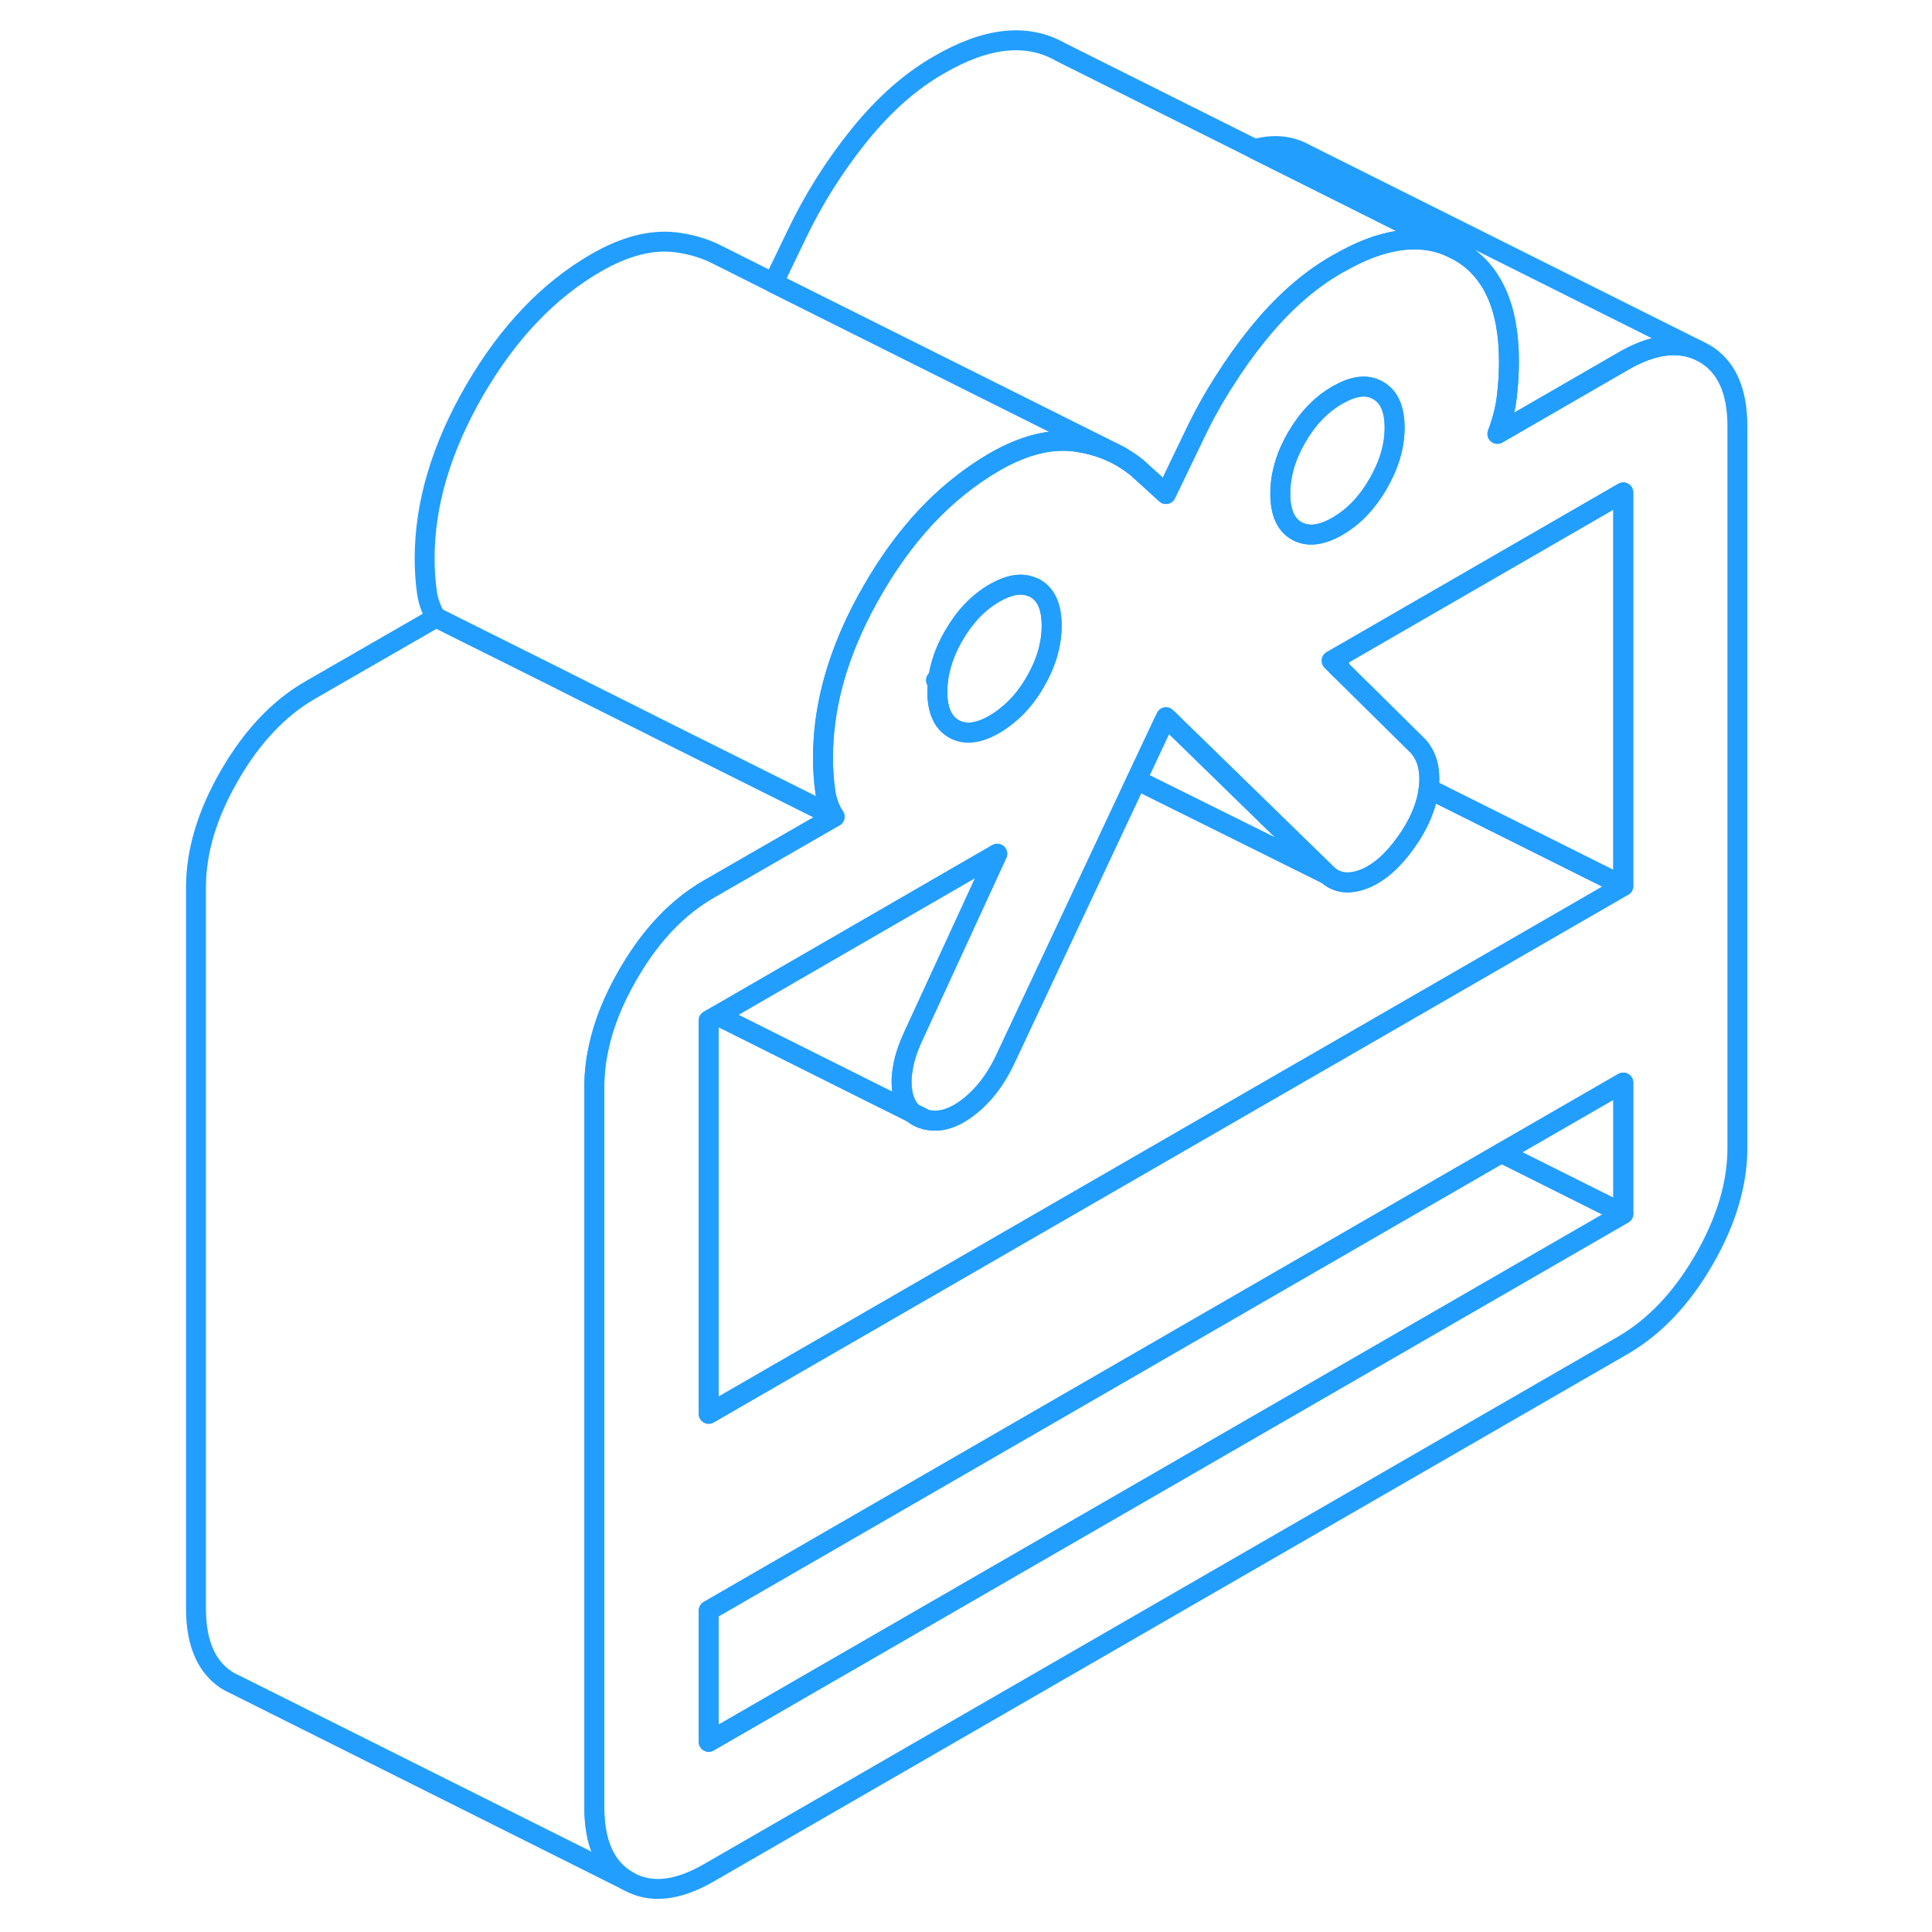 <svg width="48" height="48" viewBox="0 0 82 97" fill="none" xmlns="http://www.w3.org/2000/svg" stroke-width="1px" stroke-linecap="round" stroke-linejoin="round"><path d="M38.33 55.883C38.51 56.043 38.73 56.153 38.99 56.213L38.33 55.883Z" stroke="#229EFF" stroke-linejoin="round"/><path d="M59.359 33.173L59.729 33.543V32.963L59.359 33.173Z" stroke="#229EFF" stroke-linejoin="round"/><path d="M78.05 17.733L77.67 17.543C76.62 17.133 75.39 17.323 74 18.133L67.68 21.783C67.92 21.153 68.08 20.533 68.15 19.943C68.22 19.353 68.26 18.763 68.26 18.153C68.26 15.413 67.42 13.563 65.75 12.613L65.22 12.353C63.67 11.713 61.84 11.993 59.73 13.213C59.7 13.223 59.68 13.233 59.65 13.253C58.21 14.073 56.87 15.263 55.63 16.803C55.04 17.533 54.5 18.293 54 19.083C53.43 19.963 52.92 20.883 52.47 21.833L51.04 24.803L49.6 23.493C49.24 23.203 48.86 22.953 48.45 22.753L48.32 22.693C47.74 22.423 47.09 22.253 46.41 22.163C45.19 22.023 43.87 22.363 42.43 23.193C41.81 23.553 41.21 23.963 40.63 24.433C39 25.733 37.57 27.453 36.33 29.593C36.13 29.933 35.95 30.273 35.77 30.613C34.47 33.143 33.82 35.613 33.82 38.033C33.82 38.643 33.86 39.193 33.93 39.703C34 40.213 34.16 40.643 34.4 41.003L28.08 44.643C26.54 45.533 25.22 46.903 24.12 48.773C24.09 48.823 24.06 48.873 24.03 48.923C23.3 50.183 22.8 51.423 22.55 52.633C22.41 53.273 22.34 53.913 22.34 54.543V90.763C22.34 92.573 22.91 93.803 24.03 94.443C25.15 95.083 26.5 94.943 28.08 94.033L74 67.533C75.57 66.613 76.93 65.193 78.05 63.253C79.17 61.313 79.73 59.443 79.73 57.633V21.413C79.73 19.593 79.17 18.373 78.05 17.733ZM57.6 21.963C58.15 21.013 58.83 20.303 59.65 19.833C59.68 19.813 59.7 19.803 59.73 19.793C60.51 19.353 61.16 19.293 61.69 19.603C62.24 19.913 62.52 20.533 62.52 21.473C62.52 22.413 62.24 23.343 61.69 24.293C61.16 25.213 60.51 25.903 59.73 26.373C59.7 26.393 59.68 26.403 59.65 26.423C58.83 26.893 58.15 26.963 57.6 26.653C57.05 26.343 56.78 25.713 56.78 24.783C56.78 23.853 57.05 22.913 57.6 21.963ZM39.59 34.203C39.68 33.433 39.94 32.673 40.39 31.903C40.94 30.953 41.62 30.243 42.43 29.773C43.13 29.373 43.74 29.253 44.24 29.443C44.32 29.463 44.4 29.493 44.48 29.543C45.03 29.853 45.3 30.473 45.3 31.413C45.3 32.353 45.03 33.283 44.48 34.233C44.08 34.923 43.61 35.493 43.06 35.923C42.86 36.093 42.65 36.233 42.43 36.363C41.62 36.833 40.94 36.903 40.39 36.593C39.84 36.283 39.56 35.653 39.56 34.723C39.56 34.553 39.57 34.373 39.59 34.203ZM74 60.943L28.08 87.453V80.863L67.88 57.883L74 54.353V60.943ZM74 44.483L58.72 53.303L57.64 53.923L28.08 70.983V51.233L28.52 50.983L42.57 42.863L38.34 52.053C38.07 52.643 37.89 53.193 37.82 53.693C37.75 54.083 37.75 54.453 37.8 54.793C37.87 55.273 38.05 55.633 38.33 55.883L38.99 56.213C39.66 56.373 40.36 56.173 41.1 55.603C41.84 55.043 42.45 54.263 42.93 53.273L44.56 49.803L49.56 39.153L50.92 36.263L51.04 36.003L51.16 36.123L59.15 43.913C59.32 44.073 59.51 44.183 59.73 44.243C60.09 44.353 60.51 44.313 60.98 44.133C61.72 43.843 62.42 43.233 63.09 42.293C63.74 41.383 64.12 40.493 64.23 39.603C64.23 39.583 64.24 39.553 64.24 39.533C64.33 38.623 64.14 37.933 63.67 37.433L59.73 33.543L59.36 33.173L59.73 32.963L74 24.723V44.483Z" stroke="#229EFF" stroke-linejoin="round"/><path d="M73.999 24.723V44.483L64.23 39.603C64.23 39.603 64.24 39.553 64.24 39.533C64.329 38.623 64.139 37.933 63.669 37.433L59.73 33.543V32.963L73.999 24.723Z" stroke="#229EFF" stroke-linejoin="round"/><path d="M74 54.353V60.943L67.88 57.883L74 54.353Z" stroke="#229EFF" stroke-linejoin="round"/><path d="M62.519 21.473C62.519 22.403 62.239 23.343 61.689 24.293C61.159 25.213 60.509 25.903 59.729 26.373C59.699 26.393 59.679 26.403 59.649 26.423C58.829 26.893 58.149 26.963 57.599 26.653C57.049 26.343 56.779 25.713 56.779 24.783C56.779 23.853 57.049 22.913 57.599 21.963C58.149 21.013 58.829 20.303 59.649 19.833C59.679 19.813 59.699 19.803 59.729 19.793C60.509 19.353 61.159 19.293 61.689 19.603C62.239 19.913 62.519 20.533 62.519 21.473Z" stroke="#229EFF" stroke-linejoin="round"/><path d="M59.15 43.913L49.56 39.153L50.919 36.263L51.159 36.123L59.15 43.913Z" stroke="#229EFF" stroke-linejoin="round"/><path d="M37.82 53.693C37.75 54.083 37.75 54.453 37.8 54.793C37.87 55.273 38.05 55.633 38.33 55.883L36.02 54.733L28.52 50.983L42.57 42.863L38.34 52.053C38.07 52.643 37.89 53.193 37.82 53.693Z" stroke="#229EFF" stroke-linejoin="round"/><path d="M74 44.483L58.72 53.303L57.64 53.923L28.08 70.983V51.233L28.52 50.983L36.02 54.733L38.33 55.883C38.51 56.043 38.73 56.153 38.99 56.213C39.66 56.373 40.36 56.173 41.1 55.603C41.84 55.043 42.45 54.263 42.93 53.273L44.56 49.803L49.56 39.153L59.15 43.913C59.32 44.073 59.51 44.183 59.73 44.243C60.09 44.353 60.51 44.313 60.98 44.133C61.72 43.843 62.42 43.233 63.09 42.293C63.74 41.383 64.12 40.493 64.23 39.603L74 44.483Z" stroke="#229EFF" stroke-linejoin="round"/><path d="M74 60.943L28.08 87.453V80.863L67.88 57.883L74 60.943Z" stroke="#229EFF" stroke-linejoin="round"/><path d="M45.3 31.413C45.3 32.343 45.029 33.283 44.48 34.233C44.08 34.923 43.61 35.493 43.06 35.923C42.86 36.093 42.649 36.233 42.429 36.363C41.619 36.833 40.94 36.903 40.39 36.593C39.84 36.283 39.56 35.653 39.56 34.723C39.56 34.553 39.57 34.373 39.59 34.203C39.68 33.433 39.94 32.673 40.39 31.903C40.94 30.953 41.619 30.243 42.429 29.773C43.129 29.373 43.739 29.253 44.239 29.443C44.319 29.463 44.4 29.493 44.48 29.543C45.029 29.853 45.3 30.473 45.3 31.413Z" stroke="#229EFF" stroke-linejoin="round"/><path d="M77.67 17.543C76.62 17.133 75.39 17.323 74 18.133L67.68 21.783C67.92 21.153 68.08 20.533 68.15 19.943C68.22 19.353 68.26 18.763 68.26 18.153C68.26 15.413 67.42 13.563 65.75 12.613L65.22 12.353L59.43 9.453L55.49 7.483C56.44 7.223 57.3 7.303 58.05 7.733L77.67 17.543Z" stroke="#229EFF" stroke-linejoin="round"/><path d="M65.22 12.353C63.67 11.713 61.84 11.993 59.73 13.213C59.7 13.223 59.68 13.233 59.65 13.253C58.21 14.073 56.87 15.263 55.63 16.803C55.04 17.533 54.5 18.293 54 19.083C53.43 19.963 52.92 20.883 52.47 21.833L51.04 24.803L49.6 23.493C49.24 23.203 48.86 22.953 48.45 22.753L48.32 22.693L43.96 20.513L31.33 14.203L32.47 11.833C33.33 10.023 34.39 8.343 35.63 6.803C36.87 5.263 38.21 4.073 39.65 3.253C42.04 1.863 44.07 1.653 45.75 2.613L55.49 7.483L59.43 9.453L65.22 12.353Z" stroke="#229EFF" stroke-linejoin="round"/><path d="M48.32 22.693C47.74 22.423 47.09 22.253 46.41 22.163C45.19 22.023 43.87 22.363 42.43 23.193C41.81 23.553 41.21 23.963 40.63 24.433C39 25.733 37.57 27.453 36.33 29.593C36.13 29.933 35.95 30.273 35.77 30.613C34.47 33.143 33.82 35.613 33.82 38.033C33.82 38.643 33.86 39.193 33.93 39.703C34 40.213 34.16 40.643 34.4 41.003L25.97 36.793L21.74 34.673L20.51 34.053L14.4 31.003C14.16 30.643 14 30.213 13.93 29.703C13.86 29.193 13.82 28.643 13.82 28.033C13.82 25.293 14.66 22.483 16.33 19.593C18.01 16.703 20.04 14.573 22.43 13.193C23.87 12.363 25.19 12.023 26.41 12.163C27.19 12.263 27.91 12.473 28.56 12.813L31.33 14.203L43.96 20.513L48.32 22.693Z" stroke="#229EFF" stroke-linejoin="round"/><path d="M34.4 41.003L28.08 44.643C26.54 45.533 25.22 46.903 24.12 48.773C24.09 48.823 24.06 48.873 24.03 48.923C23.3 50.183 22.8 51.423 22.55 52.633C22.41 53.273 22.34 53.913 22.34 54.543V90.763C22.34 92.573 22.91 93.803 24.03 94.443L4.38 84.613L4.03 84.443C2.91 83.803 2.34 82.573 2.34 80.763V44.543C2.34 42.733 2.91 40.853 4.03 38.923C5.15 36.983 6.5 35.553 8.08 34.643L14.4 31.003L20.51 34.053L21.74 34.673L25.97 36.793L34.4 41.003Z" stroke="#229EFF" stroke-linejoin="round"/><path d="M39.59 34.203L39.49 34.153" stroke="#229EFF" stroke-linejoin="round"/></svg>